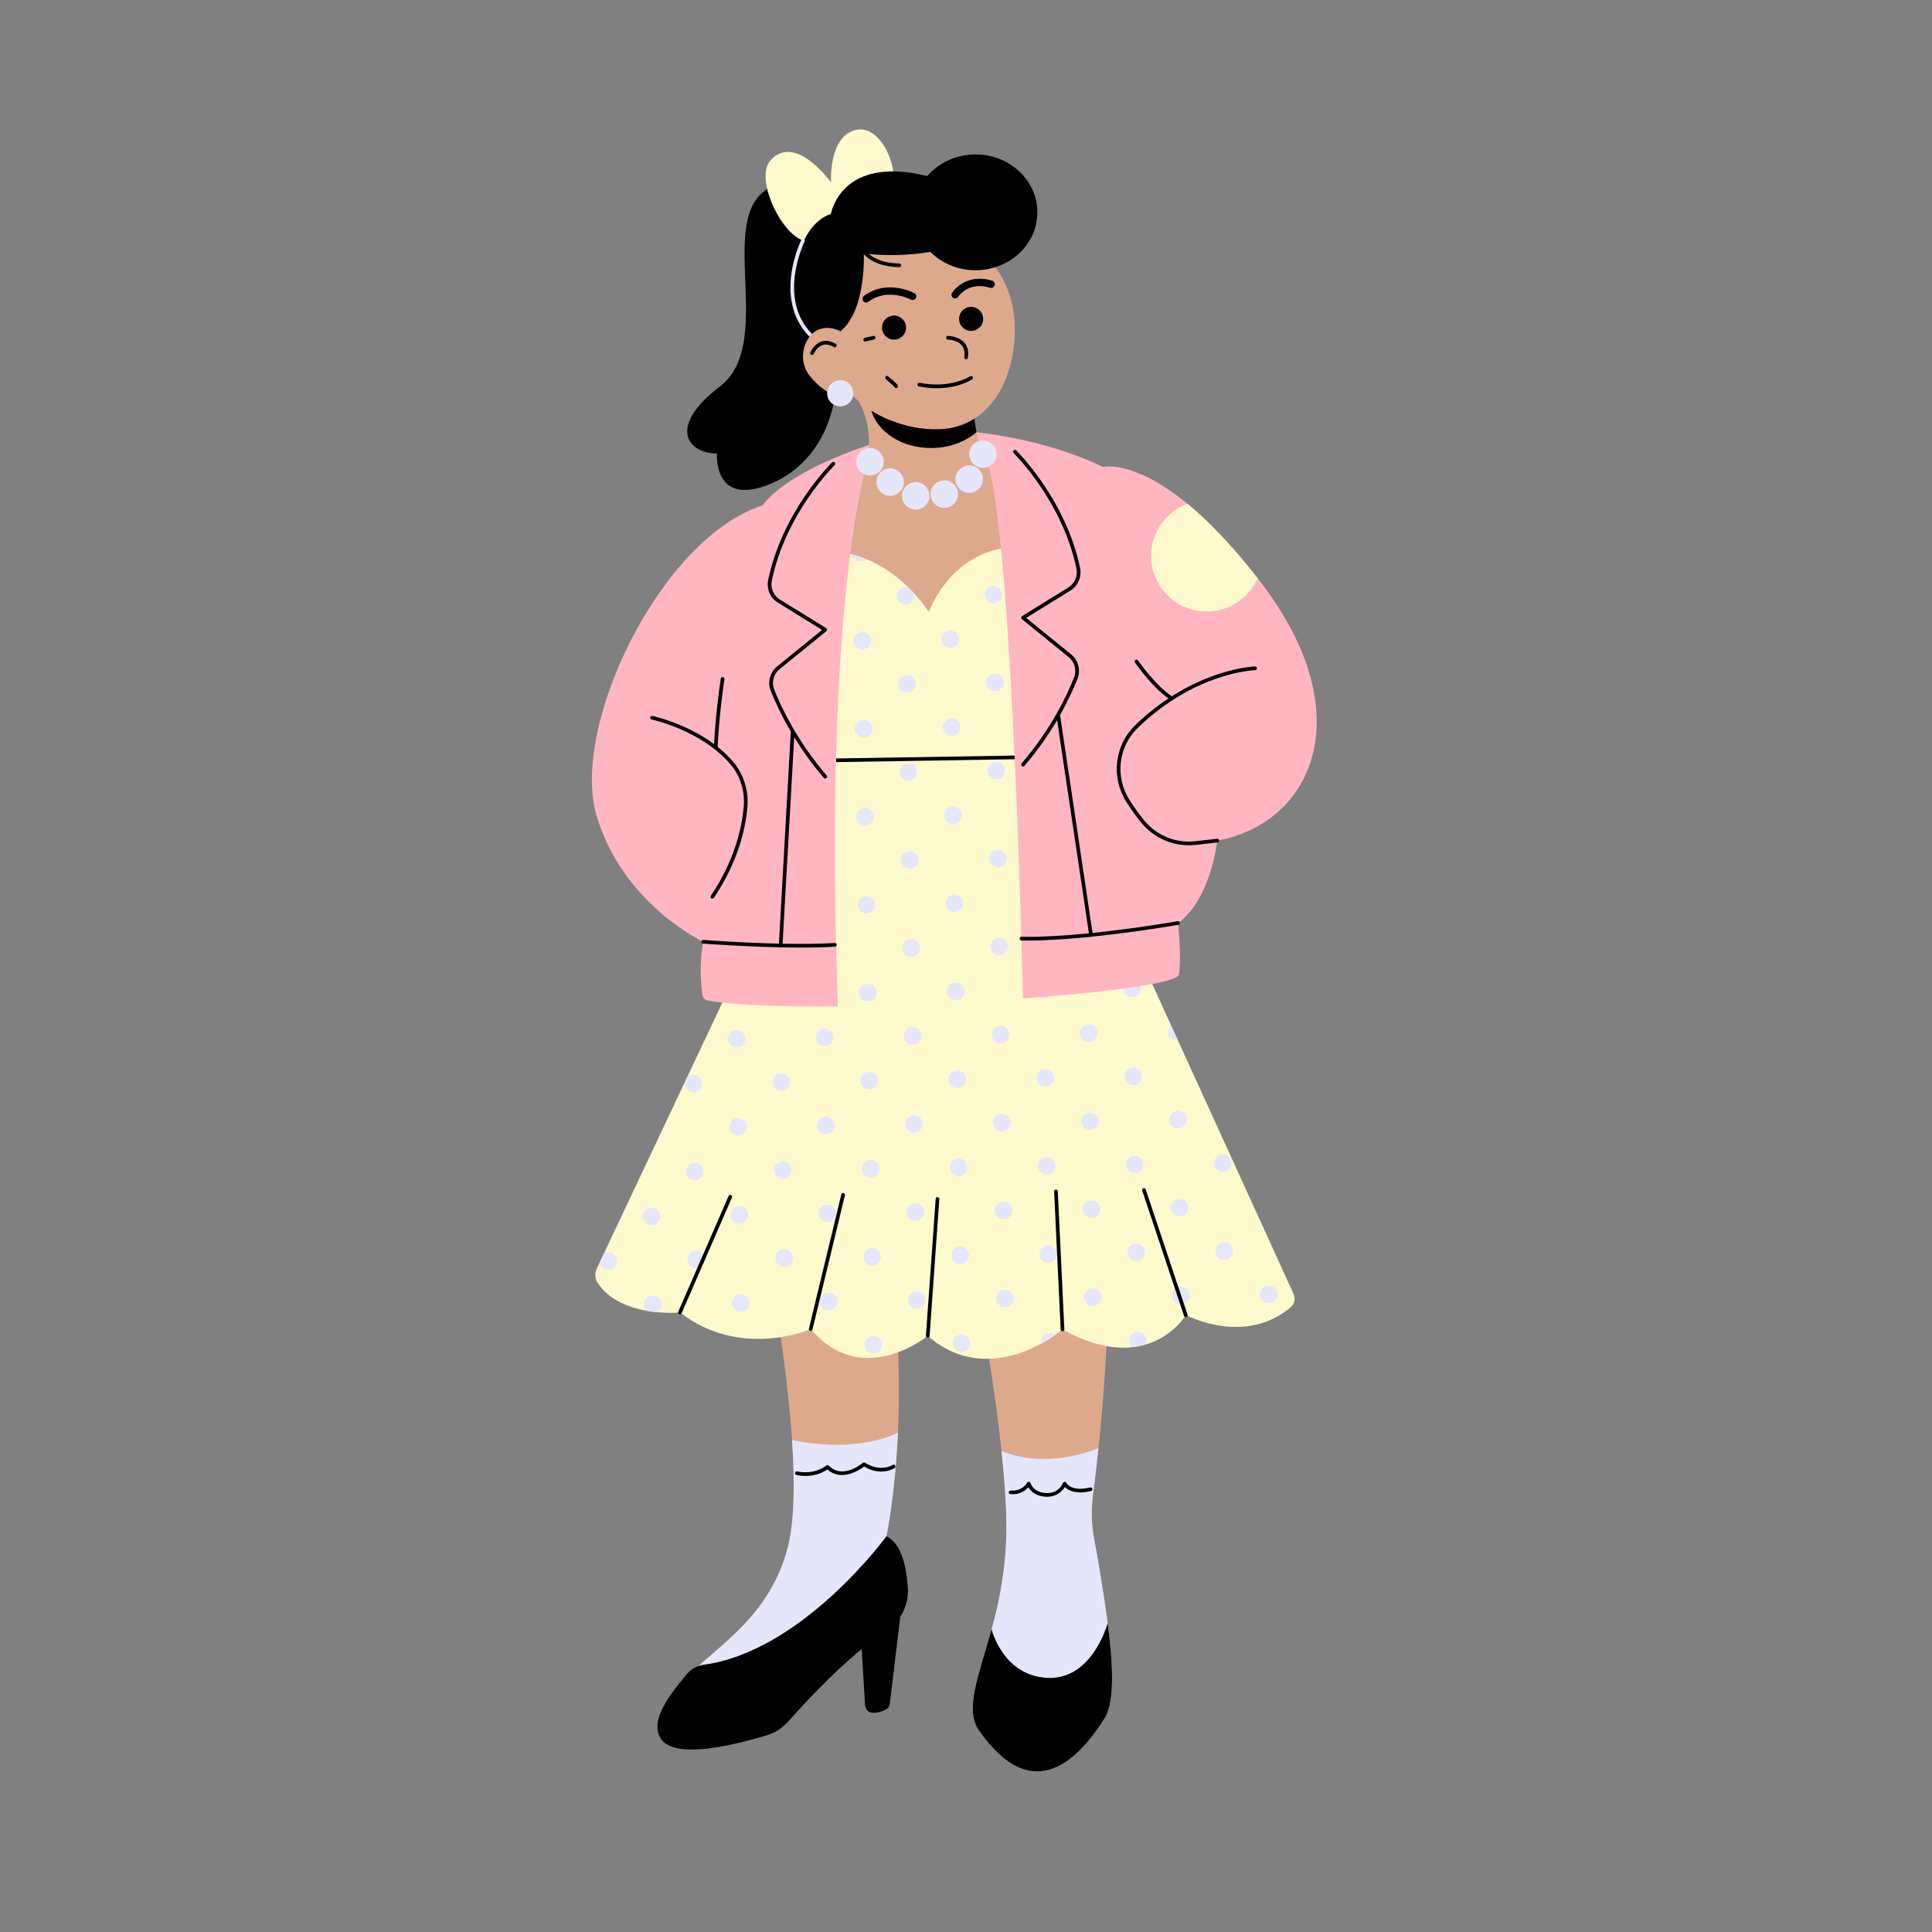 <svg xmlns="http://www.w3.org/2000/svg" xmlns:xlink="http://www.w3.org/1999/xlink" width="500" zoomAndPan="magnify" viewBox="0 0 375 375" height="500" preserveAspectRatio="xMidYMid meet" version="1.0"><rect x="0" y="0" width="375" height="375" fill="#808080" stroke="none"/><path fill="#dda98c" d="M 174.285 278.09 C 173.715 290.465 172.043 298.203 172.043 298.203 C 172.043 298.203 172.848 299.535 173.586 307.527 C 174.328 315.531 169.336 313.152 160.16 320.82 C 150.992 328.492 135.223 337.984 132.324 330.574 C 129.434 323.16 148.277 319.141 152.969 300.102 C 154.203 295.113 154.285 287.711 153.738 279.508 C 152.199 256.422 145.688 226.992 145.688 226.992 C 135.594 203.191 165.043 208.07 170.453 232.457 C 174.371 250.098 174.84 266.223 174.285 278.09 Z M 206.875 212.562 C 191.66 200.387 182.328 204.066 187.125 236.906 C 187.125 236.906 192.211 261.191 194.395 281.656 C 194.852 285.922 195.18 290.016 195.312 293.695 C 195.492 298.664 195.105 303.18 194.461 307.281 C 194.461 307.281 194.461 307.281 194.453 307.285 C 194.453 307.301 194.453 307.309 194.453 307.328 C 194.453 307.363 194.445 307.395 194.438 307.43 C 192.301 320.871 190.039 328.5 192.707 334.508 C 199.215 349.102 208.605 340.773 213.496 333.035 C 216.527 328.238 215.035 314.613 213.473 304.965 C 213.098 302.637 212.719 300.539 212.391 298.859 C 211.859 296.047 211.758 293.176 212.121 290.344 C 212.426 288 212.812 284.82 213.211 281.055 C 213.219 281.047 213.219 281.047 213.219 281.047 C 215.418 260.082 217.832 221.324 206.875 212.562 Z M 165.941 88.156 L 154.258 109.113 L 178.422 129.234 L 203.742 108.992 L 195.137 88.148 L 165.941 88.148 Z M 165.941 88.156 " fill-opacity="1" fill-rule="nonzero"/><path fill="#e6e6fa" d="M 214.391 333.547 C 209.5 341.281 200.555 350.996 190.023 335.898 C 187.141 331.762 190.012 325.148 192.465 316.234 C 193.219 313.516 193.934 310.582 194.43 307.438 C 194.438 307.402 194.445 307.371 194.445 307.336 C 194.453 307.316 194.453 307.309 194.453 307.293 C 194.461 307.285 194.461 307.285 194.461 307.285 C 195.105 303.18 195.492 298.664 195.305 293.695 C 195.18 290.023 194.844 285.922 194.387 281.656 C 203.586 285.34 212.891 281.211 213.211 281.059 C 212.82 284.82 212.426 288.008 212.129 290.352 C 211.758 293.184 211.859 296.051 212.391 298.863 C 212.719 300.543 213.098 302.645 213.473 304.973 C 213.965 308.02 214.543 311.516 215.004 315.023 C 215.004 315.023 215.004 315.023 215.004 315.031 C 216 322.621 216.465 330.266 214.391 333.547 Z M 174.285 278.09 C 174.285 278.09 166.789 282.227 153.746 279.508 L 153.738 279.508 C 154.285 287.711 154.203 295.121 152.969 300.102 C 148.277 319.133 129.434 323.16 132.324 330.574 C 135.223 337.977 150.992 328.492 160.16 320.82 C 169.336 313.152 174.328 315.531 173.586 307.527 C 172.848 299.535 172.043 298.203 172.043 298.203 C 172.043 298.203 173.715 290.465 174.285 278.09 Z M 174.285 278.09 " fill-opacity="1" fill-rule="nonzero"/><path fill="#000000" d="M 174.738 313.82 L 172.711 330.664 C 172.652 331.148 172.391 331.562 172.008 331.781 C 171.438 332.109 170.496 332.488 169.281 332.438 C 168.555 332.41 167.961 331.742 167.914 330.949 L 167.25 320.078 C 161.527 324.762 155.668 331.121 152.934 334.203 C 151.824 335.449 150.395 336.367 148.789 336.836 C 144.035 338.234 131.398 341.785 128.379 337.629 C 125.562 333.746 131.199 327.617 133.215 325.062 C 134.062 323.988 135.293 323.305 136.645 323.121 C 155.84 320.465 172.047 298.203 172.047 298.203 C 175.012 299.543 175.965 304.254 176.215 308.289 C 176.336 310.285 175.785 312.199 174.738 313.82 Z M 215.004 315.031 C 214.898 315.418 211.938 326.031 203.363 325.676 C 194.859 325.32 192.578 316.664 192.465 316.234 C 190.012 325.148 187.141 331.762 190.023 335.898 C 200.555 350.996 209.5 341.281 214.391 333.547 C 216.465 330.266 216 322.621 215.004 315.031 Z M 215.004 315.031 " fill-opacity="1" fill-rule="nonzero"/><path fill="#fffacd" d="M 251.098 251.188 C 251.488 252.051 251.27 253.066 250.559 253.695 C 248.008 255.938 241.23 260.203 230.16 255.297 C 230.16 255.297 222.965 267.391 206.234 258.043 C 206.234 258.043 192.41 269.988 180.07 259.305 C 180.07 259.305 167.301 269.754 157.363 257.965 C 157.363 257.965 143.863 263.945 131.984 254.75 C 131.984 254.75 120.527 255.871 116.008 248.996 C 115.473 248.184 115.402 247.152 115.816 246.277 L 154.805 163.668 C 154.805 163.668 145.766 107.555 159.277 106.973 C 172.789 106.387 180.242 118.773 180.242 118.773 C 186.965 103.383 200.797 106.305 200.797 106.305 C 214.926 100.906 211.66 150.562 210.477 164.445 L 211.543 164.457 Z M 251.098 251.188 " fill-opacity="1" fill-rule="nonzero"/><path fill="#e6e6fa" d="M 246.266 249.523 C 247.203 249.508 247.988 250.262 248 251.203 L 246.293 251.23 Z M 246.32 252.941 C 247.262 252.926 248.016 252.148 248 251.203 L 246.293 251.23 Z M 210.469 149.281 L 211.426 149.266 C 211.445 148.816 211.461 148.367 211.473 147.906 C 211.184 147.691 210.824 147.566 210.441 147.57 Z M 210.172 130.492 L 210.227 133.91 C 210.797 133.902 211.289 133.613 211.594 133.184 C 211.574 132.5 211.551 131.816 211.531 131.141 C 211.203 130.734 210.719 130.48 210.172 130.492 Z M 210.043 116.816 C 210.008 116.652 209.98 116.496 209.941 116.332 L 209.949 116.824 C 209.98 116.824 210.008 116.816 210.043 116.816 Z M 212.734 183.422 C 212.727 183.066 212.613 182.738 212.426 182.477 C 212.113 182.027 211.586 181.734 210.996 181.742 L 211.023 183.453 Z M 210.777 168.074 C 211.68 168.059 212.406 167.34 212.449 166.445 L 211.801 165.027 C 211.504 164.793 211.133 164.648 210.719 164.648 Z M 210.5 150.988 C 210.82 150.98 211.109 150.891 211.367 150.734 C 211.387 150.25 211.41 149.766 211.43 149.266 L 210.477 149.281 Z M 228.629 215.629 C 227.684 215.645 226.938 216.418 226.949 217.367 L 230.367 217.309 C 230.352 216.371 229.578 215.613 228.629 215.629 Z M 226.672 200.289 C 226.688 201.234 227.465 201.98 228.41 201.969 C 228.488 201.969 228.559 201.953 228.629 201.941 L 227.27 198.965 C 226.906 199.285 226.664 199.754 226.672 200.289 Z M 221.691 208.91 C 221.676 207.969 220.898 207.215 219.953 207.23 C 219.004 207.242 218.258 208.02 218.273 208.965 C 218.285 209.914 219.062 210.66 220.008 210.645 C 220.949 210.633 221.703 209.855 221.691 208.91 Z M 217.996 191.879 C 218.008 192.828 218.785 193.574 219.73 193.559 C 220.672 193.547 221.426 192.77 221.41 191.824 C 221.398 190.883 220.621 190.129 219.676 190.145 C 218.734 190.156 217.98 190.941 217.996 191.879 Z M 211.551 215.906 L 211.582 217.617 L 213.289 217.586 C 213.27 216.648 212.492 215.895 211.551 215.906 Z M 213.012 200.508 C 212.996 199.57 212.223 198.812 211.273 198.828 L 211.332 202.246 C 212.27 202.223 213.027 201.449 213.012 200.508 Z M 211.055 185.16 C 211.992 185.145 212.746 184.371 212.734 183.422 L 211.023 183.453 Z M 229.188 249.801 C 228.238 249.816 227.492 250.59 227.504 251.539 L 230.922 251.48 C 230.902 250.539 230.125 249.785 229.188 249.801 Z M 246.266 249.523 C 245.316 249.539 244.57 250.312 244.586 251.262 L 246.293 251.23 Z M 228.906 232.715 C 227.961 232.73 227.215 233.504 227.227 234.453 C 227.242 235.398 228.02 236.145 228.965 236.133 C 229.906 236.117 230.66 235.344 230.645 234.395 C 230.633 233.457 229.848 232.699 228.906 232.715 Z M 239.324 242.801 C 239.309 241.863 238.531 241.109 237.586 241.121 C 236.641 241.137 235.891 241.914 235.906 242.859 C 235.922 243.805 236.695 244.555 237.645 244.539 C 238.582 244.52 239.336 243.742 239.324 242.801 Z M 222.238 243.074 C 222.223 242.133 221.449 241.379 220.5 241.395 C 219.555 241.406 218.805 242.184 218.82 243.129 C 218.836 244.078 219.609 244.824 220.559 244.809 C 221.504 244.797 222.258 244.02 222.238 243.074 Z M 237.367 227.453 C 238.305 227.441 239.059 226.664 239.047 225.719 C 239.031 224.777 238.254 224.023 237.309 224.035 C 236.363 224.051 235.613 224.828 235.629 225.773 C 235.648 226.715 236.426 227.469 237.367 227.453 Z M 220.23 224.316 C 219.285 224.328 218.535 225.105 218.551 226.051 C 218.562 227 219.34 227.746 220.285 227.73 C 221.227 227.719 221.98 226.941 221.969 225.996 C 221.945 225.047 221.168 224.293 220.23 224.316 Z M 212.102 250.078 L 212.129 251.785 L 213.836 251.758 C 213.824 250.812 213.047 250.059 212.102 250.078 Z M 211.824 232.992 L 211.879 236.41 C 212.82 236.395 213.574 235.621 213.559 234.672 C 213.547 233.734 212.77 232.977 211.824 232.992 Z M 228.688 219.047 C 229.629 219.031 230.383 218.258 230.367 217.309 L 226.949 217.367 C 226.965 218.312 227.742 219.066 228.688 219.047 Z M 211.602 219.324 C 212.543 219.309 213.297 218.535 213.281 217.586 L 211.574 217.617 Z M 220.777 258.48 C 219.832 258.492 219.082 259.27 219.098 260.215 C 219.105 260.734 219.348 261.191 219.727 261.496 C 220.648 261.398 221.512 261.227 222.309 261 C 222.445 260.75 222.531 260.465 222.523 260.16 C 222.5 259.219 221.727 258.465 220.777 258.48 Z M 229.242 253.219 C 230.184 253.203 230.938 252.426 230.922 251.48 L 227.504 251.539 C 227.52 252.477 228.297 253.23 229.242 253.219 Z M 244.586 251.262 C 244.598 252.207 245.375 252.953 246.32 252.941 L 246.293 251.23 Z M 212.156 253.496 C 213.098 253.48 213.852 252.707 213.836 251.758 L 212.129 251.785 Z M 192.809 113.684 C 191.859 113.699 191.113 114.477 191.129 115.422 L 194.543 115.367 C 194.531 114.426 193.754 113.672 192.809 113.684 Z M 208.215 115.145 L 209.664 115.125 C 209.539 114.582 209.395 114.055 209.254 113.551 C 208.633 113.812 208.199 114.434 208.215 115.145 Z M 201.273 108.426 C 202.211 108.41 202.965 107.633 202.953 106.688 C 202.945 106.402 202.867 106.145 202.746 105.91 C 202.141 105.926 201.492 106.055 200.801 106.316 C 200.801 106.316 200.375 106.23 199.641 106.16 C 199.578 106.344 199.543 106.539 199.543 106.746 C 199.551 107.684 200.324 108.438 201.273 108.426 Z M 175.75 115.672 L 177.461 115.645 C 177.461 115.449 177.418 115.273 177.352 115.102 C 177.047 114.766 176.711 114.426 176.355 114.078 C 176.156 114 175.941 113.957 175.723 113.965 Z M 193.363 147.848 C 192.418 147.863 191.668 148.641 191.684 149.586 L 195.102 149.531 C 195.078 148.59 194.301 147.836 193.363 147.848 Z M 210.449 147.57 C 209.5 147.586 208.754 148.363 208.77 149.309 L 210.477 149.281 Z M 193.141 134.188 C 194.082 134.172 194.836 133.398 194.824 132.449 C 194.809 131.512 194.031 130.758 193.086 130.77 C 192.137 130.785 191.391 131.562 191.406 132.508 C 191.418 133.449 192.195 134.203 193.141 134.188 Z M 208.492 132.23 C 208.504 133.176 209.281 133.926 210.227 133.91 L 210.172 130.492 C 209.223 130.508 208.469 131.285 208.492 132.23 Z M 201.82 142.59 C 202.762 142.574 203.516 141.797 203.5 140.852 C 203.484 139.91 202.711 139.156 201.762 139.172 C 200.816 139.184 200.07 139.961 200.082 140.91 C 200.098 141.848 200.875 142.602 201.82 142.59 Z M 184.734 142.867 C 185.676 142.852 186.43 142.074 186.414 141.129 C 186.402 140.188 185.625 139.434 184.68 139.449 C 183.73 139.465 182.984 140.238 182.996 141.188 C 183.02 142.125 183.797 142.879 184.734 142.867 Z M 201.543 125.504 C 202.48 125.488 203.238 124.711 203.223 123.766 C 203.207 122.824 202.434 122.07 201.484 122.086 C 200.539 122.102 199.793 122.875 199.805 123.824 C 199.828 124.77 200.602 125.516 201.543 125.504 Z M 184.465 125.781 C 185.402 125.766 186.16 124.992 186.145 124.043 C 186.129 123.105 185.355 122.348 184.406 122.363 C 183.461 122.379 182.715 123.152 182.727 124.102 C 182.742 125.047 183.516 125.793 184.465 125.781 Z M 176.277 148.129 L 176.305 149.836 L 178.016 149.809 C 178 148.867 177.223 148.113 176.277 148.129 Z M 177.738 132.723 C 177.723 131.781 176.945 131.027 176 131.043 L 176.059 134.457 C 177.004 134.445 177.75 133.668 177.738 132.723 Z M 192.523 117.074 C 192.637 117.094 192.75 117.102 192.863 117.102 C 192.984 117.102 193.098 117.09 193.207 117.059 C 193.867 116.91 194.387 116.375 194.516 115.707 C 194.539 115.594 194.543 115.48 194.543 115.367 L 191.129 115.422 C 191.129 115.543 191.141 115.656 191.172 115.766 C 191.32 116.426 191.855 116.945 192.523 117.074 Z M 208.258 115.488 C 208.406 116.148 208.938 116.668 209.609 116.797 C 209.723 116.816 209.836 116.824 209.949 116.824 L 209.941 116.332 C 209.859 115.922 209.766 115.516 209.664 115.125 L 208.215 115.145 C 208.215 115.266 208.227 115.379 208.258 115.488 Z M 175.777 117.379 C 175.898 117.379 176.016 117.367 176.121 117.336 C 176.781 117.188 177.301 116.652 177.43 115.984 C 177.453 115.871 177.461 115.758 177.461 115.645 L 175.75 115.672 Z M 195.344 182.746 C 195.027 182.297 194.504 182.008 193.91 182.012 C 193.32 182.02 192.809 182.332 192.508 182.789 C 192.332 183.066 192.223 183.395 192.23 183.75 L 195.648 183.695 C 195.641 183.344 195.527 183.016 195.344 182.746 Z M 211.023 183.453 L 210.996 181.742 C 210.406 181.75 209.895 182.062 209.594 182.52 C 209.418 182.797 209.309 183.125 209.316 183.48 Z M 193.641 164.934 C 192.695 164.949 191.945 165.727 191.961 166.672 C 191.977 167.617 192.75 168.367 193.699 168.352 C 194.637 168.336 195.391 167.562 195.379 166.613 C 195.355 165.676 194.582 164.922 193.641 164.934 Z M 209.039 166.395 C 209.055 167.34 209.828 168.09 210.777 168.074 L 210.719 164.656 C 209.781 164.672 209.023 165.453 209.039 166.395 Z M 202.375 176.754 C 203.316 176.738 204.07 175.961 204.055 175.016 C 204.043 174.074 203.266 173.32 202.32 173.336 C 201.371 173.352 200.625 174.125 200.637 175.074 C 200.652 176.02 201.43 176.766 202.375 176.754 Z M 185.289 177.031 C 186.23 177.016 186.984 176.238 186.969 175.293 C 186.957 174.352 186.18 173.598 185.234 173.613 C 184.285 173.629 183.539 174.402 183.555 175.352 C 183.566 176.297 184.344 177.043 185.289 177.031 Z M 202.098 159.676 C 203.039 159.66 203.793 158.883 203.777 157.938 C 203.766 156.996 202.988 156.242 202.043 156.258 C 201.094 156.27 200.348 157.047 200.359 157.992 C 200.375 158.934 201.152 159.688 202.098 159.676 Z M 185.012 159.945 C 185.953 159.93 186.707 159.156 186.691 158.207 C 186.68 157.27 185.902 156.512 184.957 156.527 C 184.008 156.543 183.262 157.316 183.273 158.266 C 183.289 159.211 184.074 159.965 185.012 159.945 Z M 178.562 183.973 C 178.555 183.613 178.441 183.289 178.258 183.023 C 177.941 182.574 177.418 182.285 176.824 182.293 L 176.855 184 Z M 176.555 165.211 L 176.613 168.629 C 177.551 168.617 178.305 167.84 178.293 166.895 C 178.277 165.945 177.496 165.191 176.555 165.211 Z M 193.422 151.266 C 194.359 151.254 195.113 150.477 195.102 149.531 L 191.684 149.586 C 191.695 150.535 192.473 151.281 193.422 151.266 Z M 210.469 149.281 L 208.762 149.309 C 208.777 150.254 209.551 151.004 210.5 150.988 Z M 176.336 151.543 C 177.273 151.531 178.027 150.754 178.016 149.809 L 176.305 149.836 Z M 194.465 216.184 C 193.52 216.199 192.773 216.977 192.785 217.922 L 196.203 217.863 C 196.188 216.926 195.406 216.172 194.465 216.184 Z M 211.551 215.906 C 210.605 215.922 209.859 216.695 209.871 217.645 L 211.582 217.617 Z M 194.188 199.098 C 193.242 199.113 192.496 199.891 192.508 200.836 C 192.523 201.781 193.301 202.531 194.246 202.516 C 195.184 202.5 195.941 201.727 195.926 200.777 C 195.91 199.84 195.137 199.086 194.188 199.098 Z M 211.332 202.238 L 211.273 198.82 C 210.328 198.836 209.578 199.613 209.594 200.559 C 209.609 201.504 210.383 202.262 211.332 202.238 Z M 202.867 207.508 C 201.922 207.52 201.172 208.297 201.188 209.242 C 201.199 210.191 201.977 210.938 202.922 210.922 C 203.863 210.91 204.617 210.133 204.605 209.188 C 204.59 208.238 203.812 207.492 202.867 207.508 Z M 185.789 207.777 C 184.84 207.793 184.094 208.566 184.109 209.516 C 184.121 210.461 184.898 211.207 185.844 211.195 C 186.785 211.18 187.539 210.402 187.527 209.457 C 187.504 208.516 186.727 207.762 185.789 207.777 Z M 202.598 190.422 C 201.648 190.434 200.902 191.211 200.918 192.156 C 200.93 193.105 201.707 193.852 202.652 193.84 C 203.594 193.824 204.348 193.047 204.332 192.102 C 204.312 191.16 203.535 190.406 202.598 190.422 Z M 185.512 190.699 C 184.562 190.711 183.816 191.488 183.832 192.438 C 183.844 193.383 184.621 194.129 185.566 194.117 C 186.508 194.102 187.262 193.324 187.246 192.379 C 187.234 191.438 186.449 190.684 185.512 190.699 Z M 177.379 216.461 L 177.41 218.172 L 179.117 218.141 C 179.105 217.195 178.328 216.449 177.379 216.461 Z M 177.102 199.375 L 177.16 202.793 C 178.102 202.781 178.855 202.004 178.84 201.059 C 178.824 200.117 178.051 199.363 177.102 199.375 Z M 192.23 183.75 C 192.246 184.699 193.02 185.445 193.969 185.43 C 194.906 185.418 195.664 184.641 195.648 183.695 Z M 209.316 183.48 C 209.332 184.426 210.105 185.176 211.055 185.16 L 211.023 183.453 Z M 176.883 185.707 C 177.82 185.695 178.578 184.918 178.562 183.973 L 176.855 184 Z M 195.016 250.348 C 194.066 250.363 193.32 251.141 193.336 252.086 L 196.75 252.027 C 196.738 251.09 195.961 250.336 195.016 250.348 Z M 212.102 250.078 C 211.152 250.094 210.406 250.867 210.422 251.816 L 212.129 251.785 Z M 194.742 233.27 C 193.797 233.285 193.051 234.059 193.062 235.008 C 193.078 235.953 193.855 236.703 194.801 236.688 C 195.742 236.672 196.496 235.898 196.48 234.949 C 196.461 234.004 195.684 233.25 194.742 233.27 Z M 210.141 234.73 C 210.156 235.676 210.934 236.426 211.879 236.41 L 211.824 232.992 C 210.883 233.008 210.129 233.781 210.141 234.73 Z M 205.16 243.352 C 205.145 242.41 204.367 241.656 203.422 241.672 C 202.477 241.684 201.727 242.461 201.742 243.406 C 201.758 244.355 202.531 245.102 203.48 245.086 C 204.418 245.074 205.172 244.297 205.16 243.352 Z M 188.074 243.629 C 188.059 242.688 187.285 241.934 186.336 241.949 C 185.391 241.961 184.641 242.738 184.656 243.684 C 184.672 244.633 185.445 245.379 186.395 245.367 C 187.332 245.352 188.086 244.574 188.074 243.629 Z M 203.145 224.586 C 202.199 224.598 201.449 225.375 201.465 226.32 C 201.48 227.27 202.254 228.016 203.203 228.004 C 204.141 227.988 204.895 227.211 204.883 226.266 C 204.867 225.324 204.09 224.57 203.145 224.586 Z M 186.059 224.863 C 185.113 224.875 184.363 225.652 184.379 226.602 C 184.395 227.547 185.168 228.293 186.117 228.281 C 187.055 228.266 187.809 227.488 187.797 226.543 C 187.781 225.602 187.004 224.848 186.059 224.863 Z M 177.938 250.625 L 177.965 252.336 L 179.672 252.305 C 179.652 251.367 178.875 250.613 177.938 250.625 Z M 177.66 233.539 L 177.715 236.957 C 178.656 236.945 179.41 236.168 179.395 235.223 C 179.383 234.281 178.598 233.527 177.66 233.539 Z M 194.523 219.602 C 195.465 219.586 196.219 218.812 196.203 217.863 L 192.785 217.922 C 192.801 218.863 193.578 219.617 194.523 219.602 Z M 209.863 217.645 C 209.879 218.59 210.656 219.34 211.602 219.324 L 211.574 217.617 Z M 177.438 219.879 C 178.379 219.863 179.133 219.09 179.117 218.141 L 177.41 218.172 Z M 202.02 260.492 C 202.02 260.605 202.035 260.723 202.055 260.828 C 203.164 260.223 204.09 259.633 204.789 259.141 C 204.488 258.898 204.113 258.75 203.691 258.758 C 202.754 258.77 202 259.547 202.02 260.492 Z M 186.613 259.035 C 185.668 259.047 184.918 259.824 184.934 260.77 C 184.949 261.719 185.723 262.465 186.672 262.449 C 187.609 262.438 188.367 261.66 188.352 260.715 C 188.336 259.766 187.555 259.012 186.613 259.035 Z M 195.07 253.766 C 196.012 253.75 196.766 252.977 196.75 252.027 L 193.336 252.086 C 193.348 253.031 194.133 253.781 195.07 253.766 Z M 210.422 251.809 C 210.434 252.754 211.211 253.504 212.156 253.488 L 212.129 251.781 Z M 177.984 254.043 C 178.926 254.027 179.68 253.254 179.664 252.305 L 177.957 252.336 Z M 158.645 114.234 C 157.695 114.246 156.949 115.023 156.965 115.969 L 160.379 115.914 C 160.367 114.973 159.582 114.219 158.645 114.234 Z M 175.73 113.965 C 175.609 113.965 175.496 113.977 175.387 114.004 C 174.727 114.156 174.207 114.688 174.078 115.359 C 174.055 115.473 174.051 115.586 174.051 115.699 L 175.758 115.672 Z M 167.102 108.973 C 167.516 108.965 167.891 108.801 168.184 108.551 C 167.301 108.188 166.375 107.875 165.406 107.629 C 165.578 108.41 166.273 108.988 167.102 108.973 Z M 159.191 148.406 C 158.246 148.418 157.496 149.195 157.512 150.141 L 160.93 150.086 C 160.914 149.137 160.137 148.391 159.191 148.406 Z M 176.277 148.129 C 176.156 148.129 176.043 148.141 175.938 148.168 C 175.273 148.32 174.754 148.852 174.625 149.523 C 174.605 149.637 174.598 149.75 174.598 149.863 L 176.305 149.836 Z M 158.922 131.32 C 157.973 131.332 157.227 132.109 157.242 133.055 C 157.254 134.004 158.031 134.75 158.977 134.734 C 159.918 134.723 160.672 133.945 160.66 133 C 160.637 132.059 159.859 131.305 158.922 131.32 Z M 174.363 133.121 C 174.512 133.781 175.047 134.301 175.715 134.43 C 175.828 134.453 175.941 134.457 176.059 134.457 L 176 131.043 C 175.879 131.043 175.766 131.055 175.656 131.086 C 174.996 131.234 174.477 131.766 174.348 132.438 C 174.328 132.551 174.32 132.664 174.32 132.777 C 174.328 132.898 174.332 133.012 174.363 133.121 Z M 167.656 143.145 C 168.598 143.129 169.352 142.352 169.336 141.406 C 169.32 140.469 168.547 139.711 167.598 139.727 C 166.652 139.742 165.906 140.516 165.918 141.465 C 165.934 142.402 166.711 143.156 167.656 143.145 Z M 167.379 126.059 C 168.316 126.043 169.074 125.27 169.059 124.32 C 169.043 123.383 168.27 122.625 167.32 122.641 C 166.375 122.656 165.629 123.43 165.641 124.379 C 165.656 125.316 166.434 126.074 167.379 126.059 Z M 151.957 124.441 C 151.953 124.629 151.945 124.805 151.93 124.992 C 151.957 124.863 151.973 124.734 151.973 124.598 C 151.973 124.543 151.957 124.492 151.957 124.441 Z M 158.352 117.621 C 158.465 117.645 158.578 117.652 158.695 117.652 C 158.816 117.652 158.93 117.637 159.035 117.609 C 159.695 117.457 160.219 116.926 160.344 116.254 C 160.367 116.141 160.375 116.027 160.375 115.914 L 156.957 115.969 C 156.957 116.09 156.969 116.207 157 116.312 C 157.148 116.98 157.684 117.5 158.352 117.621 Z M 174.043 115.691 C 174.043 115.812 174.055 115.93 174.086 116.035 C 174.234 116.695 174.77 117.215 175.438 117.344 C 175.551 117.367 175.664 117.371 175.777 117.371 L 175.75 115.664 Z M 161.18 183.301 C 160.863 182.852 160.34 182.562 159.746 182.57 C 159.156 182.574 158.645 182.891 158.344 183.344 C 158.168 183.621 158.059 183.949 158.066 184.305 L 161.484 184.25 C 161.477 183.898 161.363 183.574 161.18 183.301 Z M 176.832 182.293 C 176.711 182.293 176.598 182.305 176.492 182.332 C 176.051 182.434 175.672 182.703 175.43 183.066 C 175.309 183.254 175.223 183.457 175.18 183.68 C 175.16 183.793 175.152 183.906 175.152 184.02 L 176.859 183.992 Z M 159.469 165.484 C 158.523 165.496 157.773 166.273 157.789 167.219 C 157.805 168.168 158.578 168.914 159.527 168.898 C 160.465 168.887 161.219 168.109 161.207 167.164 C 161.191 166.223 160.418 165.469 159.469 165.484 Z M 176.215 165.25 C 175.551 165.398 175.031 165.93 174.902 166.602 C 174.883 166.715 174.875 166.828 174.875 166.941 C 174.875 167.062 174.891 167.176 174.918 167.285 C 175.066 167.945 175.602 168.465 176.27 168.594 C 176.383 168.617 176.5 168.621 176.613 168.621 L 176.555 165.207 C 176.434 165.211 176.32 165.227 176.215 165.25 Z M 168.203 177.309 C 169.145 177.293 169.898 176.516 169.883 175.57 C 169.871 174.633 169.094 173.875 168.148 173.891 C 167.199 173.906 166.453 174.68 166.469 175.629 C 166.48 176.566 167.266 177.32 168.203 177.309 Z M 151.125 177.586 C 152.066 177.57 152.82 176.797 152.805 175.848 C 152.793 174.91 152.016 174.152 151.07 174.168 C 150.121 174.184 149.375 174.957 149.391 175.906 C 149.402 176.844 150.18 177.602 151.125 177.586 Z M 166.195 158.543 C 166.211 159.488 166.988 160.238 167.934 160.223 C 168.875 160.207 169.629 159.434 169.613 158.484 C 169.602 157.547 168.824 156.789 167.875 156.805 C 166.93 156.82 166.176 157.602 166.195 158.543 Z M 159.25 151.82 C 160.188 151.809 160.941 151.031 160.93 150.086 L 157.512 150.141 C 157.527 151.082 158.309 151.836 159.25 151.82 Z M 176.305 149.836 L 174.598 149.863 C 174.598 149.984 174.613 150.098 174.641 150.207 C 174.789 150.867 175.324 151.387 175.992 151.516 C 176.105 151.535 176.219 151.543 176.336 151.543 Z M 160.301 216.734 C 159.355 216.746 158.609 217.523 158.621 218.469 L 162.039 218.414 C 162.02 217.473 161.242 216.719 160.301 216.734 Z M 177.379 216.461 C 177.262 216.461 177.145 216.477 177.039 216.504 C 176.379 216.656 175.855 217.188 175.73 217.859 C 175.707 217.973 175.699 218.086 175.699 218.199 L 177.41 218.172 Z M 160.082 203.07 C 161.02 203.059 161.777 202.281 161.762 201.336 C 161.746 200.395 160.973 199.641 160.023 199.656 C 159.078 199.668 158.332 200.445 158.344 201.391 C 158.359 202.332 159.137 203.086 160.082 203.07 Z M 176.762 199.418 C 176.098 199.57 175.578 200.102 175.453 200.773 C 175.43 200.887 175.422 201 175.422 201.113 C 175.422 201.234 175.438 201.348 175.465 201.457 C 175.617 202.117 176.148 202.637 176.82 202.766 C 176.934 202.785 177.047 202.793 177.16 202.793 L 177.102 199.375 C 176.988 199.375 176.875 199.391 176.762 199.418 Z M 168.758 211.473 C 169.699 211.457 170.453 210.684 170.441 209.734 C 170.426 208.797 169.648 208.039 168.703 208.055 C 167.758 208.07 167.008 208.844 167.023 209.793 C 167.035 210.738 167.812 211.484 168.758 211.473 Z M 151.676 211.75 C 152.613 211.734 153.367 210.961 153.355 210.012 C 153.34 209.074 152.562 208.316 151.617 208.332 C 150.672 208.348 149.922 209.121 149.938 210.07 C 149.953 211.008 150.727 211.766 151.676 211.75 Z M 166.746 192.707 C 166.758 193.652 167.535 194.402 168.48 194.387 C 169.422 194.371 170.176 193.598 170.164 192.648 C 170.148 191.711 169.371 190.953 168.426 190.969 C 167.484 190.992 166.73 191.766 166.746 192.707 Z M 151.395 194.664 C 152.336 194.648 153.09 193.875 153.078 192.926 C 153.062 191.988 152.285 191.234 151.34 191.246 C 150.395 191.262 149.645 192.035 149.66 192.984 C 149.68 193.93 150.457 194.68 151.395 194.664 Z M 144.953 218.691 C 144.941 217.863 144.34 217.188 143.566 217.039 C 143.453 217.016 143.336 217.012 143.223 217.012 L 143.254 218.719 Z M 143.336 203.305 C 144.113 203.137 144.691 202.438 144.676 201.613 C 144.66 200.785 144.062 200.109 143.289 199.961 C 143.176 199.938 143.059 199.934 142.945 199.934 L 143.004 203.348 C 143.109 203.344 143.23 203.328 143.336 203.305 Z M 159.805 185.984 C 160.742 185.973 161.5 185.195 161.484 184.25 L 158.066 184.305 C 158.082 185.254 158.855 186 159.805 185.984 Z M 176.539 185.68 C 176.656 185.699 176.77 185.707 176.883 185.707 L 176.855 184 L 175.145 184.027 C 175.145 184.148 175.16 184.262 175.188 184.371 C 175.336 185.039 175.871 185.559 176.539 185.68 Z M 160.852 250.902 C 159.902 250.918 159.156 251.695 159.172 252.641 L 162.586 252.586 C 162.574 251.645 161.789 250.891 160.852 250.902 Z M 177.938 250.625 C 177.816 250.625 177.699 250.641 177.594 250.668 C 176.934 250.82 176.414 251.352 176.285 252.023 C 176.262 252.137 176.258 252.25 176.258 252.363 L 177.965 252.336 Z M 160.574 233.82 C 159.625 233.832 158.879 234.609 158.895 235.555 C 158.906 236.504 159.684 237.25 160.629 237.234 C 161.57 237.223 162.324 236.445 162.309 235.5 C 162.297 234.559 161.52 233.805 160.574 233.82 Z M 177.316 233.582 C 176.656 233.734 176.137 234.266 176.008 234.938 C 175.984 235.051 175.977 235.164 175.977 235.277 C 175.977 235.398 175.992 235.512 176.02 235.621 C 176.172 236.281 176.703 236.801 177.375 236.93 C 177.488 236.949 177.602 236.957 177.715 236.957 L 177.66 233.539 C 177.539 233.547 177.422 233.562 177.316 233.582 Z M 170.988 243.906 C 170.973 242.965 170.199 242.211 169.25 242.227 C 168.305 242.238 167.555 243.016 167.57 243.965 C 167.586 244.91 168.359 245.656 169.309 245.645 C 170.254 245.621 171.004 244.848 170.988 243.906 Z M 153.91 244.184 C 153.895 243.242 153.121 242.488 152.172 242.504 C 151.227 242.52 150.477 243.293 150.492 244.242 C 150.508 245.188 151.281 245.934 152.23 245.922 C 153.168 245.898 153.922 245.125 153.91 244.184 Z M 168.98 225.141 C 168.035 225.156 167.285 225.93 167.301 226.879 C 167.316 227.824 168.09 228.57 169.039 228.559 C 169.977 228.543 170.73 227.766 170.719 226.82 C 170.695 225.879 169.922 225.125 168.98 225.141 Z M 151.895 225.418 C 150.949 225.434 150.199 226.207 150.215 227.156 C 150.23 228.102 151.004 228.848 151.953 228.836 C 152.891 228.82 153.645 228.043 153.633 227.098 C 153.617 226.152 152.836 225.402 151.895 225.418 Z M 144.113 251.211 C 144 251.188 143.887 251.184 143.773 251.184 L 143.801 252.891 L 145.508 252.863 C 145.488 252.035 144.891 251.352 144.113 251.211 Z M 143.836 234.125 C 143.723 234.102 143.609 234.098 143.496 234.098 L 143.551 237.512 C 143.672 237.512 143.785 237.5 143.895 237.469 C 144.668 237.301 145.246 236.602 145.23 235.777 C 145.219 234.949 144.621 234.273 143.836 234.125 Z M 160.352 220.148 C 161.293 220.137 162.047 219.359 162.031 218.414 L 158.613 218.469 C 158.637 219.418 159.414 220.172 160.352 220.148 Z M 175.699 218.199 C 175.699 218.32 175.715 218.434 175.742 218.543 C 175.895 219.203 176.426 219.723 177.098 219.852 C 177.211 219.871 177.324 219.879 177.438 219.879 L 177.41 218.172 Z M 143.246 218.719 L 143.273 220.426 C 143.395 220.426 143.508 220.414 143.617 220.387 C 144.391 220.215 144.969 219.516 144.953 218.691 Z M 169.527 259.305 C 168.582 259.32 167.836 260.094 167.848 261.043 C 167.863 261.988 168.641 262.734 169.586 262.723 C 170.523 262.707 171.281 261.93 171.266 260.984 C 171.25 260.043 170.477 259.289 169.527 259.305 Z M 160.906 254.32 C 161.848 254.309 162.602 253.531 162.586 252.586 L 159.172 252.641 C 159.184 253.582 159.961 254.336 160.906 254.32 Z M 176.258 252.363 C 176.258 252.484 176.27 252.598 176.297 252.707 C 176.449 253.367 176.98 253.887 177.652 254.016 C 177.766 254.035 177.879 254.043 177.992 254.043 L 177.965 252.336 Z M 143.793 252.891 L 143.82 254.598 C 143.941 254.598 144.059 254.586 144.164 254.555 C 144.941 254.387 145.516 253.688 145.5 252.863 Z M 143.215 217.012 C 143.098 217.012 142.98 217.023 142.875 217.055 C 142.215 217.203 141.691 217.738 141.566 218.406 C 141.543 218.52 141.535 218.633 141.535 218.746 L 143.246 218.719 Z M 142.648 203.312 C 142.762 203.336 142.875 203.344 142.988 203.344 L 142.934 199.926 C 142.812 199.926 142.695 199.938 142.59 199.969 C 141.93 200.117 141.41 200.652 141.281 201.32 C 141.258 201.434 141.25 201.547 141.25 201.66 C 141.25 201.781 141.266 201.898 141.293 202.004 C 141.445 202.672 141.977 203.191 142.648 203.312 Z M 134.59 212.027 C 135.527 212.012 136.281 211.238 136.27 210.289 C 136.254 209.352 135.477 208.598 134.531 208.609 C 134.07 208.617 133.656 208.809 133.355 209.109 L 132.871 210.141 C 132.867 210.203 132.852 210.277 132.859 210.348 C 132.871 211.285 133.648 212.043 134.59 212.027 Z M 126.688 251.453 C 125.738 251.465 124.992 252.242 125.008 253.188 L 128.422 253.133 C 128.402 252.191 127.625 251.438 126.688 251.453 Z M 143.766 251.184 C 143.645 251.184 143.531 251.195 143.422 251.223 C 142.762 251.375 142.242 251.906 142.113 252.578 C 142.094 252.691 142.086 252.805 142.086 252.918 L 143.793 252.891 Z M 126.41 234.375 C 125.461 234.387 124.715 235.164 124.73 236.109 C 124.742 237.059 125.52 237.805 126.465 237.789 C 127.406 237.777 128.16 237 128.145 236.055 C 128.133 235.105 127.348 234.359 126.41 234.375 Z M 143.145 234.141 C 142.484 234.289 141.965 234.82 141.836 235.492 C 141.812 235.605 141.809 235.719 141.809 235.832 C 141.809 235.953 141.82 236.066 141.852 236.176 C 142 236.836 142.535 237.355 143.203 237.484 C 143.316 237.508 143.43 237.512 143.543 237.512 L 143.488 234.098 C 143.375 234.098 143.258 234.109 143.145 234.141 Z M 135.086 242.773 C 134.141 242.789 133.391 243.562 133.406 244.512 C 133.422 245.457 134.195 246.207 135.145 246.191 C 136.082 246.176 136.84 245.402 136.824 244.453 C 136.809 243.516 136.035 242.762 135.086 242.773 Z M 118.059 246.469 C 118.996 246.453 119.754 245.68 119.738 244.73 C 119.723 243.793 118.949 243.039 118 243.051 C 117.723 243.059 117.469 243.129 117.238 243.25 L 116.355 245.117 C 116.527 245.898 117.23 246.484 118.059 246.469 Z M 134.809 225.688 C 133.863 225.703 133.113 226.48 133.129 227.426 C 133.145 228.371 133.918 229.121 134.867 229.105 C 135.805 229.09 136.559 228.316 136.547 227.367 C 136.531 226.43 135.758 225.676 134.809 225.688 Z M 142.926 220.398 C 143.039 220.422 143.152 220.426 143.266 220.426 L 143.238 218.719 L 141.531 218.746 C 141.531 218.867 141.543 218.98 141.57 219.09 C 141.723 219.758 142.254 220.27 142.926 220.398 Z M 128.418 253.141 L 125 253.195 C 125.008 253.695 125.227 254.137 125.574 254.441 C 126.23 254.555 126.863 254.633 127.469 254.699 C 128.039 254.406 128.43 253.816 128.418 253.141 Z M 142.086 252.91 C 142.086 253.031 142.098 253.145 142.129 253.254 C 142.277 253.914 142.812 254.434 143.48 254.562 C 143.594 254.586 143.707 254.59 143.82 254.59 L 143.793 252.883 Z M 142.086 252.91 " fill-opacity="1" fill-rule="nonzero"/><path fill="#000000" d="M 162.281 147.926 L 162.266 147.215 L 198.34 146.633 L 198.352 147.344 Z M 230.273 255.637 C 230.461 255.574 230.559 255.375 230.504 255.191 L 222.379 230.863 C 222.316 230.68 222.117 230.578 221.93 230.637 C 221.746 230.699 221.648 230.898 221.703 231.086 L 229.82 255.41 C 229.871 255.559 230.012 255.652 230.152 255.652 C 230.195 255.652 230.238 255.652 230.273 255.637 Z M 206.25 258.398 C 206.449 258.395 206.598 258.223 206.59 258.031 L 205.316 231.234 C 205.309 231.035 205.137 230.879 204.945 230.891 C 204.746 230.898 204.598 231.07 204.605 231.262 L 205.879 258.059 C 205.887 258.25 206.043 258.398 206.234 258.398 C 206.242 258.398 206.25 258.398 206.25 258.398 Z M 180.43 259.332 L 182.32 232.738 C 182.336 232.535 182.188 232.375 181.992 232.359 C 181.789 232.344 181.633 232.496 181.617 232.688 L 179.723 259.281 C 179.707 259.48 179.859 259.645 180.051 259.66 C 180.059 259.66 180.066 259.66 180.078 259.66 C 180.258 259.668 180.414 259.523 180.43 259.332 Z M 157.703 258.051 L 163.996 232.004 C 164.039 231.812 163.926 231.617 163.734 231.574 C 163.543 231.531 163.348 231.648 163.305 231.84 L 157.012 257.887 C 156.969 258.078 157.086 258.273 157.277 258.316 C 157.305 258.32 157.332 258.32 157.363 258.32 C 157.52 258.328 157.668 258.215 157.703 258.051 Z M 132.305 254.891 L 142.078 232.414 C 142.156 232.238 142.07 232.023 141.895 231.945 C 141.715 231.867 141.5 231.953 141.422 232.133 L 131.648 254.613 C 131.57 254.789 131.656 255.004 131.832 255.082 C 131.875 255.105 131.926 255.113 131.977 255.113 C 132.117 255.109 132.246 255.027 132.305 254.891 Z M 132.305 254.891 " fill-opacity="1" fill-rule="nonzero"/><path fill="#ffb6c1" d="M 236.285 163.164 C 236.285 163.164 235.008 174.617 228.645 179.16 C 228.645 179.16 229.371 185.34 228.828 189.152 C 228.594 190.777 215.262 192.559 198.559 193.801 C 198.559 193.801 196.629 107.145 191.883 90.555 C 191.504 89.23 190.223 88.379 188.848 88.527 L 168.117 90.734 C 168.117 90.734 159.824 116.809 162.637 195.348 L 162.645 195.355 C 152.066 195.445 142.824 195.133 137.395 194.223 C 136.844 194.137 136.434 193.711 136.355 193.16 C 136.098 191.316 135.664 186.953 136.496 182.797 C 136.496 182.797 120.863 175.52 115.773 158.258 C 110.684 140.988 128.219 104.438 148.016 98.094 C 148.016 98.094 153.27 89.496 179.781 83.25 C 179.781 83.25 198.297 83.008 214.109 90.641 C 214.109 90.641 219.953 89.133 230.488 97.789 C 234.398 101.008 238.953 105.621 244.102 112.238 C 244.344 112.547 244.586 112.859 244.828 113.18 C 264.273 138.625 254.82 159.711 236.285 163.164 Z M 236.285 163.164 " fill-opacity="1" fill-rule="nonzero"/><path fill="#000000" d="M 160.367 55.785 C 167.395 82.191 156.125 92.27 147.305 94.691 C 138.484 97.113 139.16 88.027 139.16 88.027 C 133.586 88.027 129.344 82.938 139.766 74.98 C 150.188 67.02 139.766 44.402 148 37.375 C 156.238 30.352 162.629 39.797 162.629 39.797 Z M 160.367 55.785 " fill-opacity="1" fill-rule="nonzero"/><path fill="#dda98c" d="M 189.148 81.25 C 189.254 82.219 189.391 83.086 189.547 83.863 C 189.953 85.949 190.48 87.367 190.957 88.301 C 192.375 91.082 192.836 94.301 191.859 97.262 C 190.656 100.934 187.391 104.68 179.125 105 C 162.586 105.633 168.117 90.734 168.117 90.734 C 169.941 82.824 166.676 77.906 166.676 77.906 C 166.676 77.906 166.676 77.898 166.676 77.898 C 165.684 77.051 164.844 76.152 164.297 75.277 C 162.496 72.418 161.422 67.816 161.285 64.129 C 160.906 53.594 168.59 44.766 178.434 44.418 C 188.289 44.07 196.574 52.32 196.949 62.855 C 197.156 68.715 195.668 74.273 192.594 78.117 C 191.613 79.359 190.457 80.418 189.148 81.25 Z M 189.148 81.25 " fill-opacity="1" fill-rule="nonzero"/><path fill="#fffacd" d="M 166.148 25.211 C 171.57 23.941 175.906 35.191 172.008 39.648 C 168.105 44.105 162.395 39.27 162.395 39.27 C 162.395 39.27 162.117 46.637 157.227 46.922 C 152.336 47.207 146.27 34.848 149.516 31.168 C 154.379 25.664 161.312 35.426 161.312 35.426 C 161.312 35.426 160.723 26.477 166.148 25.211 Z M 230.488 97.789 C 226.367 99.305 223.434 103.262 223.434 107.91 C 223.434 113.863 228.262 118.695 234.219 118.695 C 238.641 118.695 242.434 116.043 244.102 112.238 C 238.953 105.621 234.398 101.008 230.488 97.789 Z M 230.488 97.789 " fill-opacity="1" fill-rule="nonzero"/><path fill="#000000" d="M 201.352 41.215 C 201.352 47.422 195.977 52.453 189.34 52.453 C 185.883 52.453 182.777 51.082 180.586 48.887 C 176.578 49.559 172.027 49.727 167.664 49.195 C 167.664 49.195 168.48 66.188 158.301 65.918 C 158.301 65.918 153.262 62.551 154.121 54.191 C 155.305 42.738 161.27 41.562 161.27 41.562 C 161.27 41.562 163.121 30 179.98 34.18 C 182.18 31.617 185.555 29.973 189.34 29.973 C 195.977 29.973 201.352 35.008 201.352 41.215 Z M 201.352 41.215 " fill-opacity="1" fill-rule="nonzero"/><path fill="#e6e6fa" d="M 157.363 65.445 C 157.27 65.445 157.176 65.41 157.105 65.34 C 149.887 57.965 155.488 46.66 155.547 46.547 C 155.641 46.367 155.852 46.305 156.023 46.391 C 156.203 46.48 156.273 46.695 156.18 46.867 C 156.125 46.973 150.754 57.836 157.617 64.844 C 157.754 64.984 157.754 65.203 157.613 65.348 C 157.539 65.41 157.449 65.445 157.363 65.445 Z M 157.363 65.445 " fill-opacity="1" fill-rule="nonzero"/><path fill="#dda98c" d="M 166.68 68.039 C 168.445 71.562 169.379 75.258 166.711 76.602 C 164.039 77.949 160.445 76.938 157.211 73.008 C 154.707 69.969 155.98 65.434 158.645 64.094 C 161.32 62.75 164.914 64.516 166.68 68.039 Z M 166.68 68.039 " fill-opacity="1" fill-rule="nonzero"/><path fill="#000000" d="M 189.547 83.863 C 187.367 85.766 184.215 86.961 180.711 86.961 C 175.059 86.961 170.332 83.863 169.121 79.707 C 170.254 80.426 171.445 81.043 172.574 81.484 C 175.68 82.711 178.84 83.438 182.352 83.309 C 184.949 83.215 187.227 82.484 189.148 81.25 C 189.254 82.219 189.391 83.086 189.547 83.863 Z M 173.531 61.254 C 172.242 61.254 171.195 62.301 171.195 63.59 C 171.195 64.879 172.242 65.926 173.531 65.926 C 174.816 65.926 175.863 64.879 175.863 63.59 C 175.863 62.301 174.816 61.254 173.531 61.254 Z M 188.492 59.559 C 187.203 59.559 186.16 60.605 186.16 61.895 C 186.16 63.184 187.203 64.23 188.492 64.23 C 189.781 64.23 190.828 63.184 190.828 61.895 C 190.828 60.605 189.781 59.559 188.492 59.559 Z M 157.492 68.887 C 157.531 68.906 157.582 68.914 157.625 68.914 C 157.77 68.914 157.895 68.828 157.953 68.691 C 157.961 68.68 158.523 67.348 159.668 66.969 C 160.316 66.758 161.059 66.887 161.848 67.363 C 162.02 67.461 162.23 67.406 162.34 67.242 C 162.438 67.07 162.383 66.855 162.219 66.75 C 161.234 66.16 160.297 66.008 159.441 66.293 C 157.988 66.777 157.328 68.352 157.297 68.422 C 157.219 68.602 157.305 68.809 157.492 68.887 Z M 183.988 65.91 C 184 65.91 185.773 65.953 186.68 67.035 C 187.148 67.598 187.312 68.367 187.164 69.312 C 187.133 69.504 187.262 69.691 187.453 69.719 C 187.477 69.719 187.488 69.727 187.512 69.727 C 187.684 69.727 187.832 69.605 187.859 69.426 C 188.047 68.266 187.832 67.305 187.219 66.57 C 186.102 65.242 184.086 65.199 184 65.199 C 184 65.199 183.996 65.199 183.996 65.199 C 183.801 65.199 183.637 65.355 183.637 65.547 C 183.637 65.746 183.797 65.91 183.988 65.91 Z M 188.293 73.035 C 188.258 73.059 184.637 75.484 178.492 74.309 C 178.301 74.273 178.113 74.402 178.078 74.594 C 178.043 74.785 178.172 74.973 178.363 75.008 C 179.625 75.25 180.777 75.344 181.824 75.344 C 186.121 75.344 188.578 73.703 188.707 73.621 C 188.871 73.504 188.914 73.285 188.801 73.121 C 188.68 72.965 188.457 72.922 188.293 73.035 Z M 177.48 56.898 C 177.266 56.781 172.121 54.121 167.691 57.438 C 167.379 57.672 167.316 58.121 167.551 58.434 C 167.691 58.621 167.906 58.719 168.117 58.719 C 168.27 58.719 168.418 58.676 168.547 58.578 C 172.242 55.801 176.625 58.059 176.812 58.148 C 177.16 58.336 177.586 58.199 177.773 57.852 C 177.957 57.516 177.828 57.082 177.48 56.898 Z M 192.586 54.484 C 187.32 52.891 184.812 56.797 184.785 56.84 C 184.578 57.176 184.68 57.609 185.012 57.816 C 185.133 57.887 185.262 57.922 185.391 57.922 C 185.625 57.922 185.859 57.809 185.996 57.594 C 186.074 57.473 187.973 54.578 192.176 55.852 C 192.551 55.965 192.949 55.75 193.062 55.375 C 193.18 54.996 192.965 54.598 192.586 54.484 Z M 174.535 51.855 C 174.535 51.855 174.539 51.855 174.539 51.855 C 174.734 51.855 174.891 51.699 174.895 51.508 C 174.902 51.309 174.746 51.152 174.547 51.145 C 168.887 51.031 167.594 48.039 167.535 47.914 C 167.465 47.727 167.25 47.641 167.074 47.715 C 166.887 47.785 166.801 47.992 166.875 48.176 C 166.938 48.324 168.375 51.73 174.535 51.855 Z M 167.926 66.285 C 167.957 66.285 167.984 66.285 168.012 66.281 L 169.656 65.887 C 169.848 65.844 169.969 65.652 169.922 65.461 C 169.879 65.27 169.684 65.156 169.492 65.199 L 167.848 65.59 C 167.656 65.633 167.535 65.824 167.586 66.016 C 167.621 66.18 167.762 66.285 167.926 66.285 Z M 172.406 73.051 C 172.254 72.922 172.027 72.941 171.906 73.102 C 171.777 73.25 171.801 73.477 171.957 73.598 C 172.648 74.176 173.457 74.895 173.602 75.094 C 173.652 75.234 173.777 75.336 173.941 75.336 C 174.141 75.336 174.297 75.18 174.297 74.98 C 174.293 74.824 174.293 74.617 172.406 73.051 Z M 228.582 178.809 C 228.461 178.832 220.688 180.191 212.059 181.082 L 205.75 138.785 C 207.375 135.91 208.469 133.441 209.133 131.773 C 209.809 130.082 209.301 128.164 207.895 127.012 L 199.18 119.93 L 207.758 114.633 C 209.246 113.715 210 111.934 209.637 110.211 C 206.824 96.812 197.32 87.508 197.23 87.418 C 197.086 87.281 196.859 87.281 196.723 87.422 C 196.586 87.566 196.586 87.793 196.73 87.93 C 196.824 88.02 206.176 97.176 208.938 110.355 C 209.238 111.793 208.613 113.266 207.379 114.027 L 198.383 119.586 C 198.281 119.645 198.219 119.75 198.211 119.863 C 198.203 119.977 198.254 120.094 198.34 120.164 L 207.445 127.559 C 208.617 128.516 209.031 130.102 208.477 131.504 C 207.145 134.863 204.055 141.5 198.297 148.184 C 198.168 148.332 198.184 148.555 198.332 148.688 C 198.395 148.746 198.48 148.773 198.566 148.773 C 198.668 148.773 198.766 148.73 198.836 148.652 C 201.484 145.578 203.57 142.516 205.188 139.77 L 211.359 181.152 C 206.859 181.602 202.184 181.914 198.27 181.828 C 198.07 181.812 197.91 181.977 197.906 182.176 C 197.898 182.375 198.055 182.531 198.254 182.539 C 198.672 182.547 199.102 182.555 199.535 182.555 C 203.293 182.555 207.613 182.25 211.758 181.828 C 211.758 181.828 211.766 181.828 211.766 181.828 C 211.781 181.828 211.801 181.828 211.816 181.82 C 211.824 181.82 211.824 181.812 211.828 181.812 C 220.613 180.918 228.586 179.527 228.707 179.508 C 228.902 179.473 229.027 179.285 229 179.094 C 228.957 178.902 228.773 178.773 228.582 178.809 Z M 162.074 183.75 C 162.273 183.734 162.422 183.574 162.41 183.375 C 162.395 183.176 162.223 183.031 162.031 183.039 C 158.992 183.223 155.406 183.238 151.895 183.168 L 154.152 143.086 C 155.684 145.57 157.574 148.277 159.91 150.988 C 159.98 151.066 160.082 151.109 160.18 151.109 C 160.266 151.109 160.344 151.082 160.418 151.023 C 160.566 150.895 160.578 150.668 160.453 150.52 C 154.691 143.828 151.602 137.191 150.273 133.84 C 149.715 132.43 150.129 130.844 151.297 129.895 L 160.402 122.5 C 160.496 122.426 160.539 122.312 160.531 122.199 C 160.523 122.086 160.457 121.98 160.359 121.922 L 151.359 116.363 C 150.129 115.602 149.504 114.125 149.801 112.688 C 152.562 99.512 161.918 90.355 162.012 90.266 C 162.152 90.129 162.152 89.902 162.02 89.758 C 161.883 89.617 161.656 89.617 161.512 89.75 C 161.422 89.844 151.91 99.148 149.105 112.547 C 148.742 114.277 149.496 116.055 150.984 116.969 L 159.562 122.266 L 150.848 129.348 C 149.43 130.5 148.934 132.41 149.609 134.109 C 150.336 135.945 151.59 138.75 153.496 142.004 L 151.191 183.16 C 143.629 182.988 136.633 182.453 136.523 182.441 C 136.324 182.426 136.156 182.574 136.141 182.77 C 136.125 182.969 136.27 183.137 136.469 183.152 C 136.574 183.16 143.695 183.707 151.34 183.871 C 151.391 183.898 151.438 183.922 151.496 183.922 C 151.504 183.922 151.512 183.922 151.516 183.922 C 151.574 183.922 151.633 183.898 151.68 183.879 C 152.992 183.906 154.309 183.922 155.605 183.922 C 157.883 183.922 160.098 183.871 162.074 183.75 Z M 243.609 129.359 C 243.516 129.359 236.141 129.602 227.441 135.148 C 224.176 132.957 220.922 128.23 220.887 128.188 C 220.77 128.023 220.551 127.98 220.387 128.094 C 220.223 128.207 220.18 128.43 220.293 128.586 C 220.43 128.785 223.504 133.25 226.793 135.57 C 224.656 136.984 222.457 138.715 220.273 140.844 C 216.316 144.703 215.625 150.934 218.629 155.652 C 219.609 157.195 220.605 158.578 221.582 159.754 C 223.875 162.508 227.227 164.059 230.746 164.059 C 231.188 164.059 231.633 164.039 232.074 163.988 L 236.324 163.512 C 236.52 163.488 236.66 163.312 236.641 163.121 C 236.617 162.926 236.441 162.785 236.246 162.805 L 231.996 163.285 C 228.246 163.703 224.559 162.215 222.129 159.297 C 221.176 158.152 220.203 156.789 219.227 155.273 C 216.398 150.832 217.047 144.98 220.766 141.355 C 231.941 130.457 243.504 130.082 243.617 130.074 C 243.816 130.066 243.973 129.91 243.965 129.711 C 243.965 129.512 243.801 129.383 243.609 129.359 Z M 141.742 148.297 C 143.688 150.555 144.641 153.609 144.355 156.684 C 143.977 160.77 142.57 167.07 137.965 173.875 C 137.855 174.039 137.898 174.262 138.055 174.367 C 138.121 174.41 138.184 174.434 138.254 174.434 C 138.367 174.434 138.484 174.375 138.547 174.273 C 143.238 167.348 144.684 160.918 145.062 156.75 C 145.359 153.488 144.34 150.242 142.277 147.836 C 141.367 146.773 140.355 145.828 139.301 144.98 C 139.328 144.07 139.523 139.266 140.605 131.832 C 140.633 131.641 140.496 131.453 140.305 131.426 C 140.113 131.391 139.93 131.531 139.898 131.727 C 138.953 138.273 138.684 142.801 138.609 144.445 C 133.086 140.332 126.707 138.98 126.629 138.957 C 126.438 138.922 126.254 139.043 126.211 139.234 C 126.168 139.426 126.293 139.621 126.488 139.656 C 126.578 139.676 136.062 141.699 141.742 148.297 Z M 211.602 288.719 C 207.914 289.602 207.012 287.895 206.973 287.824 C 206.918 287.695 206.77 287.625 206.641 287.617 C 206.496 287.625 206.371 287.715 206.32 287.844 C 206.293 287.93 205.535 289.93 203.031 289.797 C 200.555 289.688 200.047 287.953 200.027 287.879 C 199.992 287.738 199.871 287.637 199.719 287.617 C 199.578 287.602 199.434 287.672 199.363 287.801 C 199.328 287.871 198.453 289.48 196.188 289.312 C 195.996 289.297 195.824 289.445 195.805 289.637 C 195.789 289.836 195.941 290.008 196.133 290.023 C 197.996 290.152 199.078 289.281 199.598 288.676 C 200.004 289.375 200.953 290.414 202.988 290.508 C 203.066 290.508 203.137 290.516 203.215 290.516 C 205.203 290.516 206.242 289.34 206.695 288.629 C 207.301 289.246 208.738 290.129 211.758 289.41 C 211.949 289.367 212.066 289.176 212.023 288.984 C 211.98 288.793 211.793 288.672 211.602 288.719 Z M 173.258 284.344 C 173.168 284.406 170.91 285.816 167.891 283.914 C 167.758 283.828 167.586 283.844 167.473 283.941 C 167.316 284.078 163.57 287.219 160.863 284.484 C 160.73 284.348 160.516 284.344 160.375 284.469 C 160.352 284.492 158.223 286.312 154.742 285.602 C 154.551 285.559 154.359 285.688 154.324 285.879 C 154.285 286.07 154.406 286.266 154.602 286.301 C 155.227 286.43 155.816 286.484 156.367 286.484 C 158.543 286.484 160.02 285.617 160.586 285.211 C 163.328 287.66 166.844 285.316 167.727 284.656 C 171.043 286.613 173.543 285.012 173.652 284.945 C 173.812 284.84 173.855 284.621 173.75 284.457 C 173.645 284.277 173.422 284.234 173.258 284.344 Z M 173.258 284.344 " fill-opacity="1" fill-rule="nonzero"/><path fill="#e6e6fa" d="M 185.953 95.91 C 185.953 97.383 184.758 98.57 183.289 98.57 C 181.824 98.57 180.629 97.375 180.629 95.91 C 180.629 94.441 181.824 93.246 183.289 93.246 C 184.758 93.246 185.953 94.434 185.953 95.91 Z M 177.742 93.582 C 176.27 93.582 175.082 94.777 175.082 96.242 C 175.082 97.711 176.277 98.906 177.742 98.906 C 179.219 98.906 180.406 97.711 180.406 96.242 C 180.406 94.777 179.219 93.582 177.742 93.582 Z M 172.773 90.91 C 171.301 90.91 170.113 92.109 170.113 93.574 C 170.113 95.039 171.309 96.238 172.773 96.238 C 174.242 96.238 175.438 95.039 175.438 93.574 C 175.438 92.109 174.25 90.91 172.773 90.91 Z M 171.527 89.625 C 171.527 88.148 170.332 86.961 168.867 86.961 C 167.395 86.961 166.203 88.156 166.203 89.625 C 166.203 91.098 167.398 92.285 168.867 92.285 C 170.34 92.293 171.527 91.098 171.527 89.625 Z M 188.125 90.336 C 186.648 90.336 185.461 91.531 185.461 92.996 C 185.461 94.473 186.656 95.66 188.125 95.66 C 189.59 95.66 190.785 94.465 190.785 92.996 C 190.785 91.531 189.598 90.336 188.125 90.336 Z M 190.785 85.488 C 189.312 85.488 188.125 86.684 188.125 88.148 C 188.125 89.625 189.32 90.812 190.785 90.812 C 192.254 90.812 193.449 89.617 193.449 88.148 C 193.457 86.684 192.258 85.488 190.785 85.488 Z M 163.094 73.797 C 161.691 73.797 160.551 74.938 160.551 76.34 C 160.551 77.742 161.691 78.879 163.094 78.879 C 164.496 78.879 165.633 77.742 165.633 76.34 C 165.633 74.938 164.496 73.797 163.094 73.797 Z M 163.094 73.797 " fill-opacity="1" fill-rule="nonzero"/></svg>
